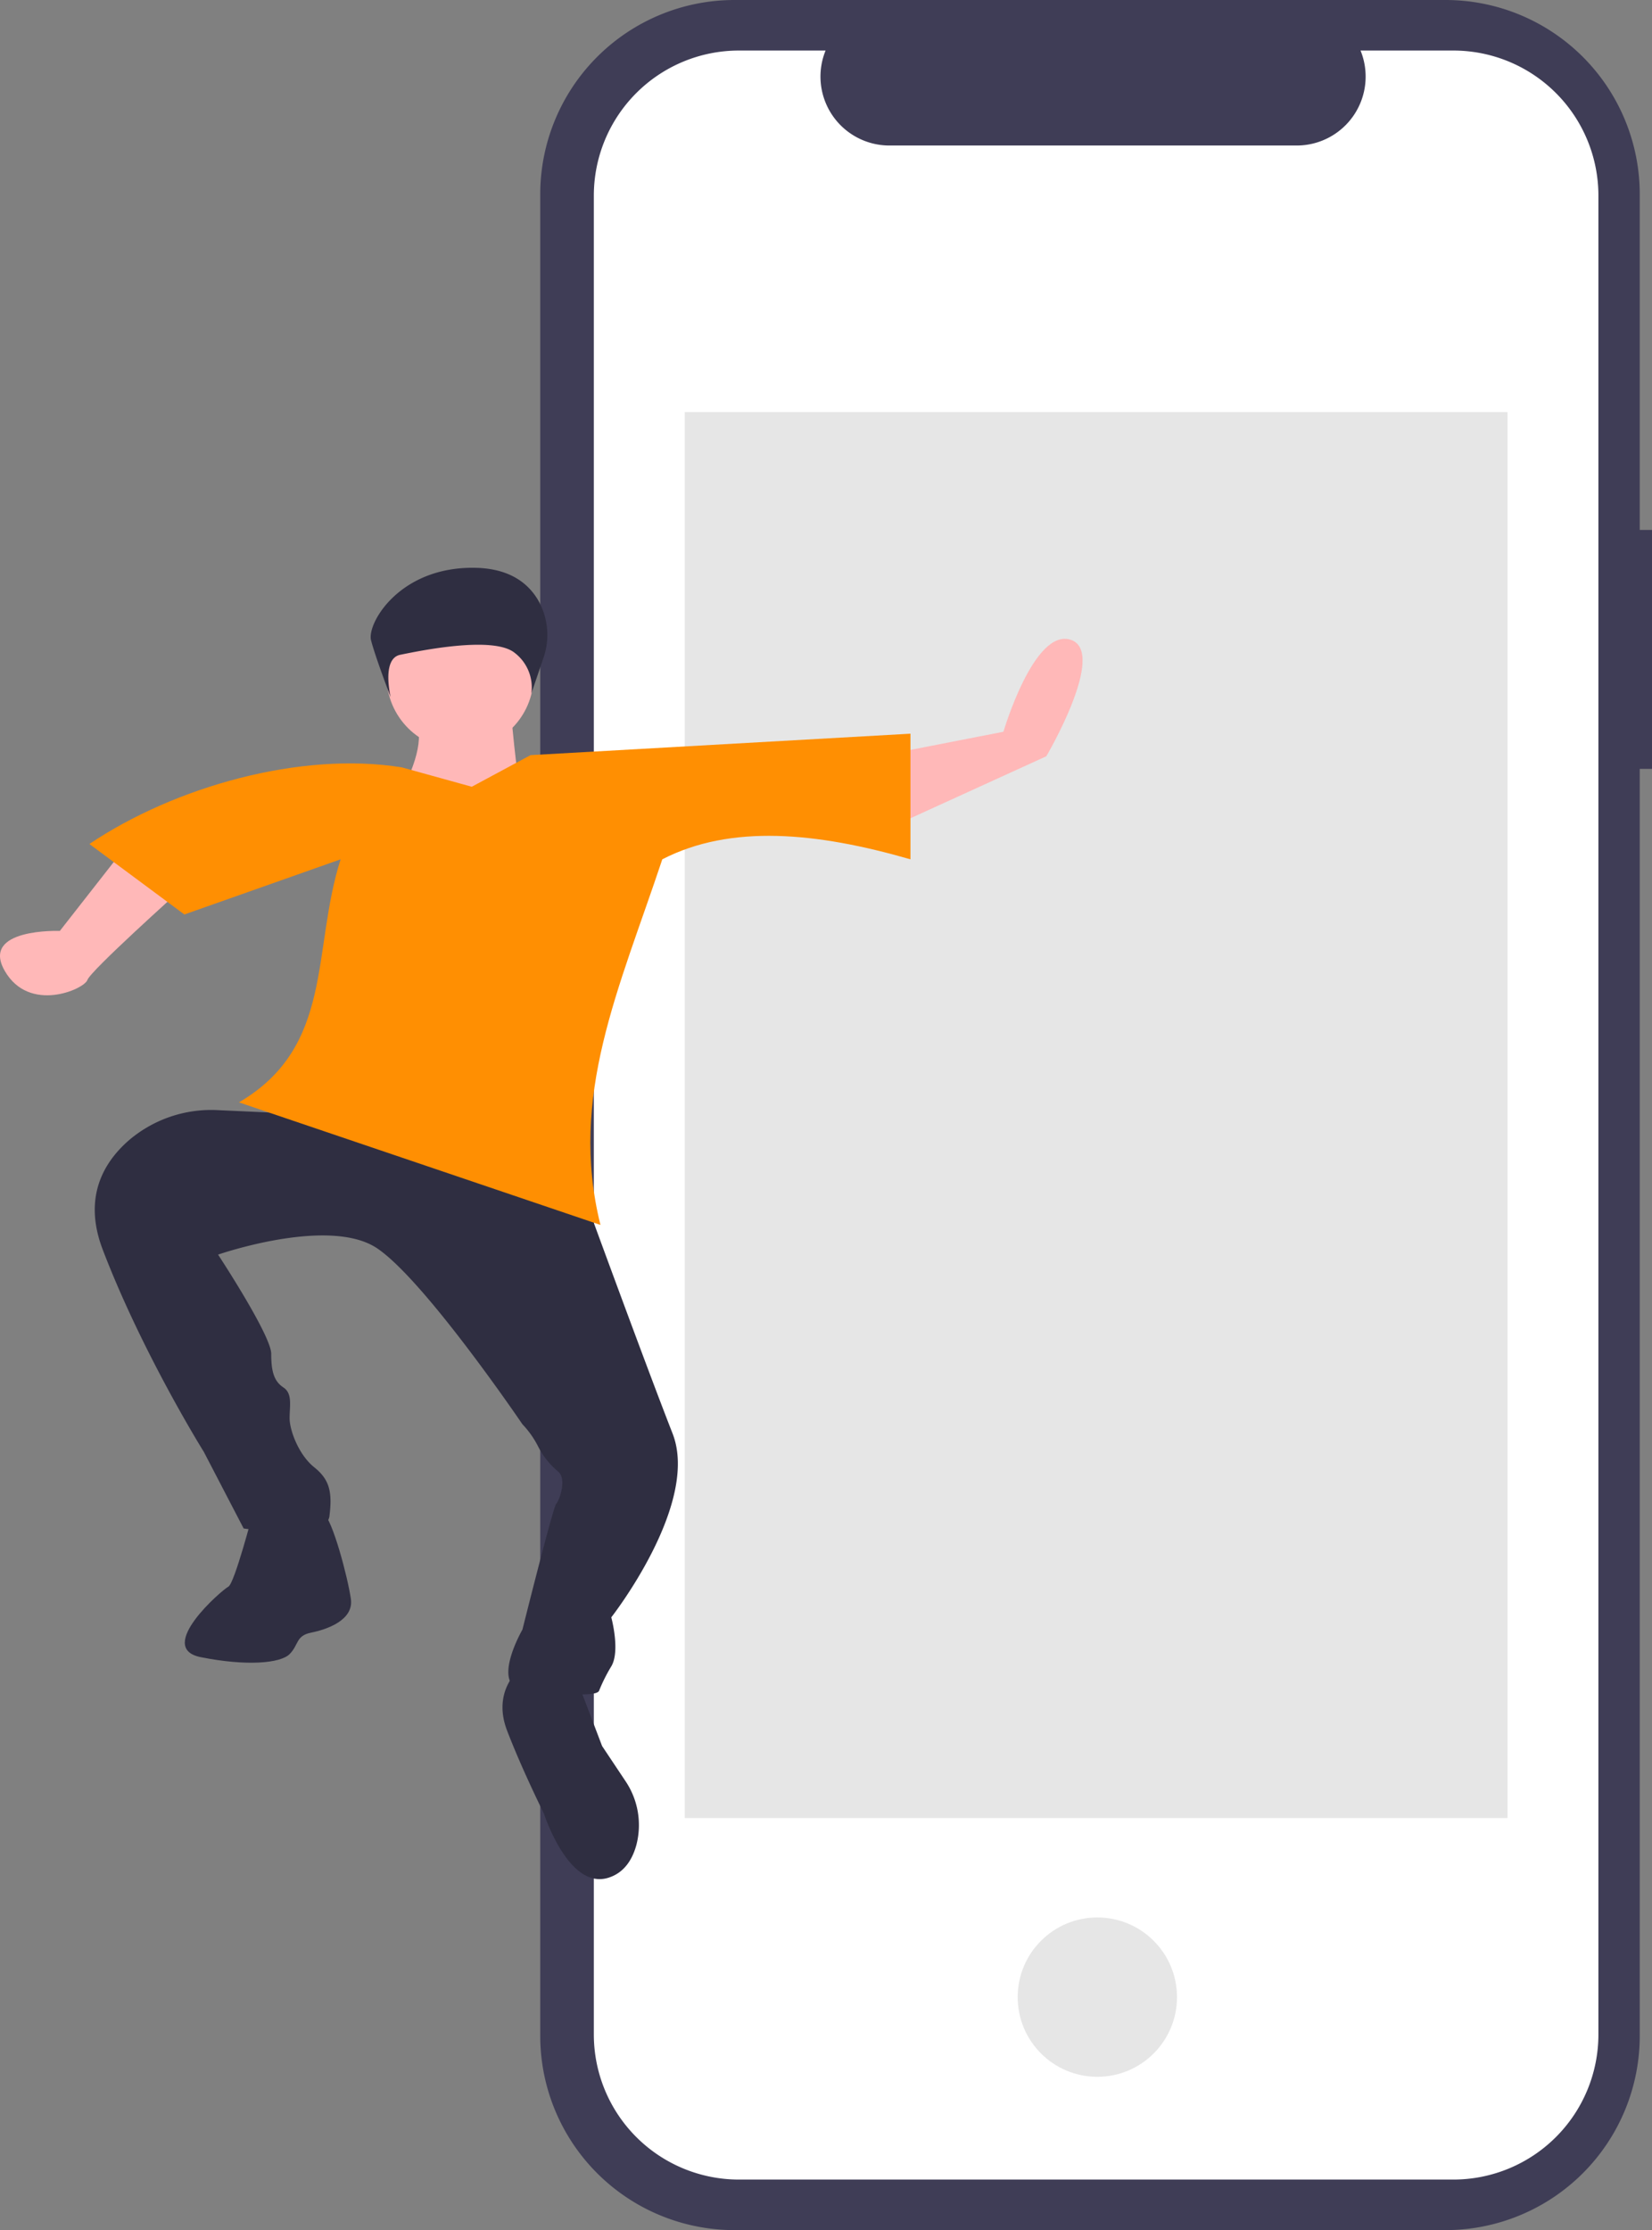<svg id="a4ebeec9-970d-40c3-b86c-968ee0d4742d" data-name="Layer 1" xmlns="http://www.w3.org/2000/svg" width="539.228" height="727.778" viewBox="0 0 539.228 727.778"><rect x="0" y="0" width="539.228" height="727.778" fill="#808080" stroke="none"/><path d="M869.614,259.058h-3.999V149.513A63.402,63.402,0,0,0,802.214,86.111H570.127a63.402,63.402,0,0,0-63.402,63.402V750.487A63.402,63.402,0,0,0,570.127,813.889H802.213a63.402,63.402,0,0,0,63.402-63.402V337.034h3.999Z" transform="translate(-330.386 -86.111)" fill="#3f3d56"/><path d="M804.772,102.606h-30.295a22.495,22.495,0,0,1-20.827,30.991H620.69a22.495,22.495,0,0,1-20.827-30.991H571.567a47.348,47.348,0,0,0-47.348,47.348V750.046a47.348,47.348,0,0,0,47.348,47.348H804.772a47.348,47.348,0,0,0,47.348-47.348h0V149.954A47.348,47.348,0,0,0,804.772,102.606Z" transform="translate(-330.386 -86.111)" fill="#fff"/><rect x="223.5" y="134.488" width="268.567" height="458.802" fill="#e6e6e6"/><path d="M463.69,318.083c12.311,10.259-12.311,42.178-12.311,42.178s58.477,2.28,53.86,2.28-8.464-48.447-8.464-48.447S451.379,307.823,463.69,318.083Z" transform="translate(-330.386 -86.111)" fill="#ffb8b8"/><path d="M439.915,447.914l53,19,29,12s19,52,28,75-20,60-20,60,3,11,0,16a54.36,54.36,0,0,0-4,8c-1,2-12,1-24,0s-1-20-1-20,10-40,11-41c.934-.934,3.612-7.973.704-10.528a25.95,25.95,0,0,1-6.537-8.13,30.091,30.091,0,0,0-5.167-7.342s-31.695-46.741-47.347-57.37-52,2-52,2,17.347,26.37,17.347,32.37,1,9,4,11,2,6,2,10,3,12,8,16,6,8,5,16-28,4-28,4l-13-25s-20-32-33-66c-6.5-17,.25-28.5,8.625-35.75A41.391,41.391,0,0,1,401.56,448.4l47.007,2.144-33.653-9.63Z" transform="translate(-330.386 -86.111)" fill="#2f2e41"/><path d="M614.915,358.914l57-26s20-34,8-38-22,30-22,30l-41,8Z" transform="translate(-330.386 -86.111)" fill="#ffb8b8"/><path d="M388.915,376.914s-29,26-30,29-19,11-27-3,18-13,18-13l18-23Z" transform="translate(-330.386 -86.111)" fill="#ffb8b8"/><path d="M359.567,361.544l31,23,51-18c-9.479,29.678-2.052,61.109-33.188,79.315l118,40c-10.444-42.049,6.05-76.858,20.188-119.315,22.395-11.541,50.484-8.811,81,0v-41l-124,7-19.188,10.315L461.567,336.544C428.546,331.191,387.289,342.89,359.567,361.544Z" transform="translate(-330.386 -86.111)" fill="#ff8f02"/><path d="M435.915,579.914c3,2,8,21,9,28s-8,10-13,11-4,4-7,7-14,4-29,1,7-22,9-23,8-24,8-24S432.915,577.914,435.915,579.914Z" transform="translate(-330.386 -86.111)" fill="#2f2e41"/><path d="M518.915,634.914l8,21,7.564,11.346a25.696,25.696,0,0,1,3.632,20.91c-1.274,4.689-3.915,9.119-9.196,10.744-13,4-21-21-21-21s-7-14-12-27,4-20,4-20Z" transform="translate(-330.386 -86.111)" fill="#2f2e41"/><circle cx="150.175" cy="220.662" r="23.996" fill="#ffb8b8"/><path d="M507.763,300.843a22.827,22.827,0,0,0-1.548-18.547c-3.082-5.466-9.018-10.591-20.43-10.88-24.898-.631-35.688,18.142-34.285,23.647s6.422,18.603,6.422,18.603-3.112-12.612,3.112-13.873,30.345-6.306,37.348-.631a14.233,14.233,0,0,1,5.447,13.243Z" transform="translate(-330.386 -86.111)" fill="#2f2e41"/><circle cx="358.182" cy="651.748" r="26" fill="#e6e6e6"/></svg>